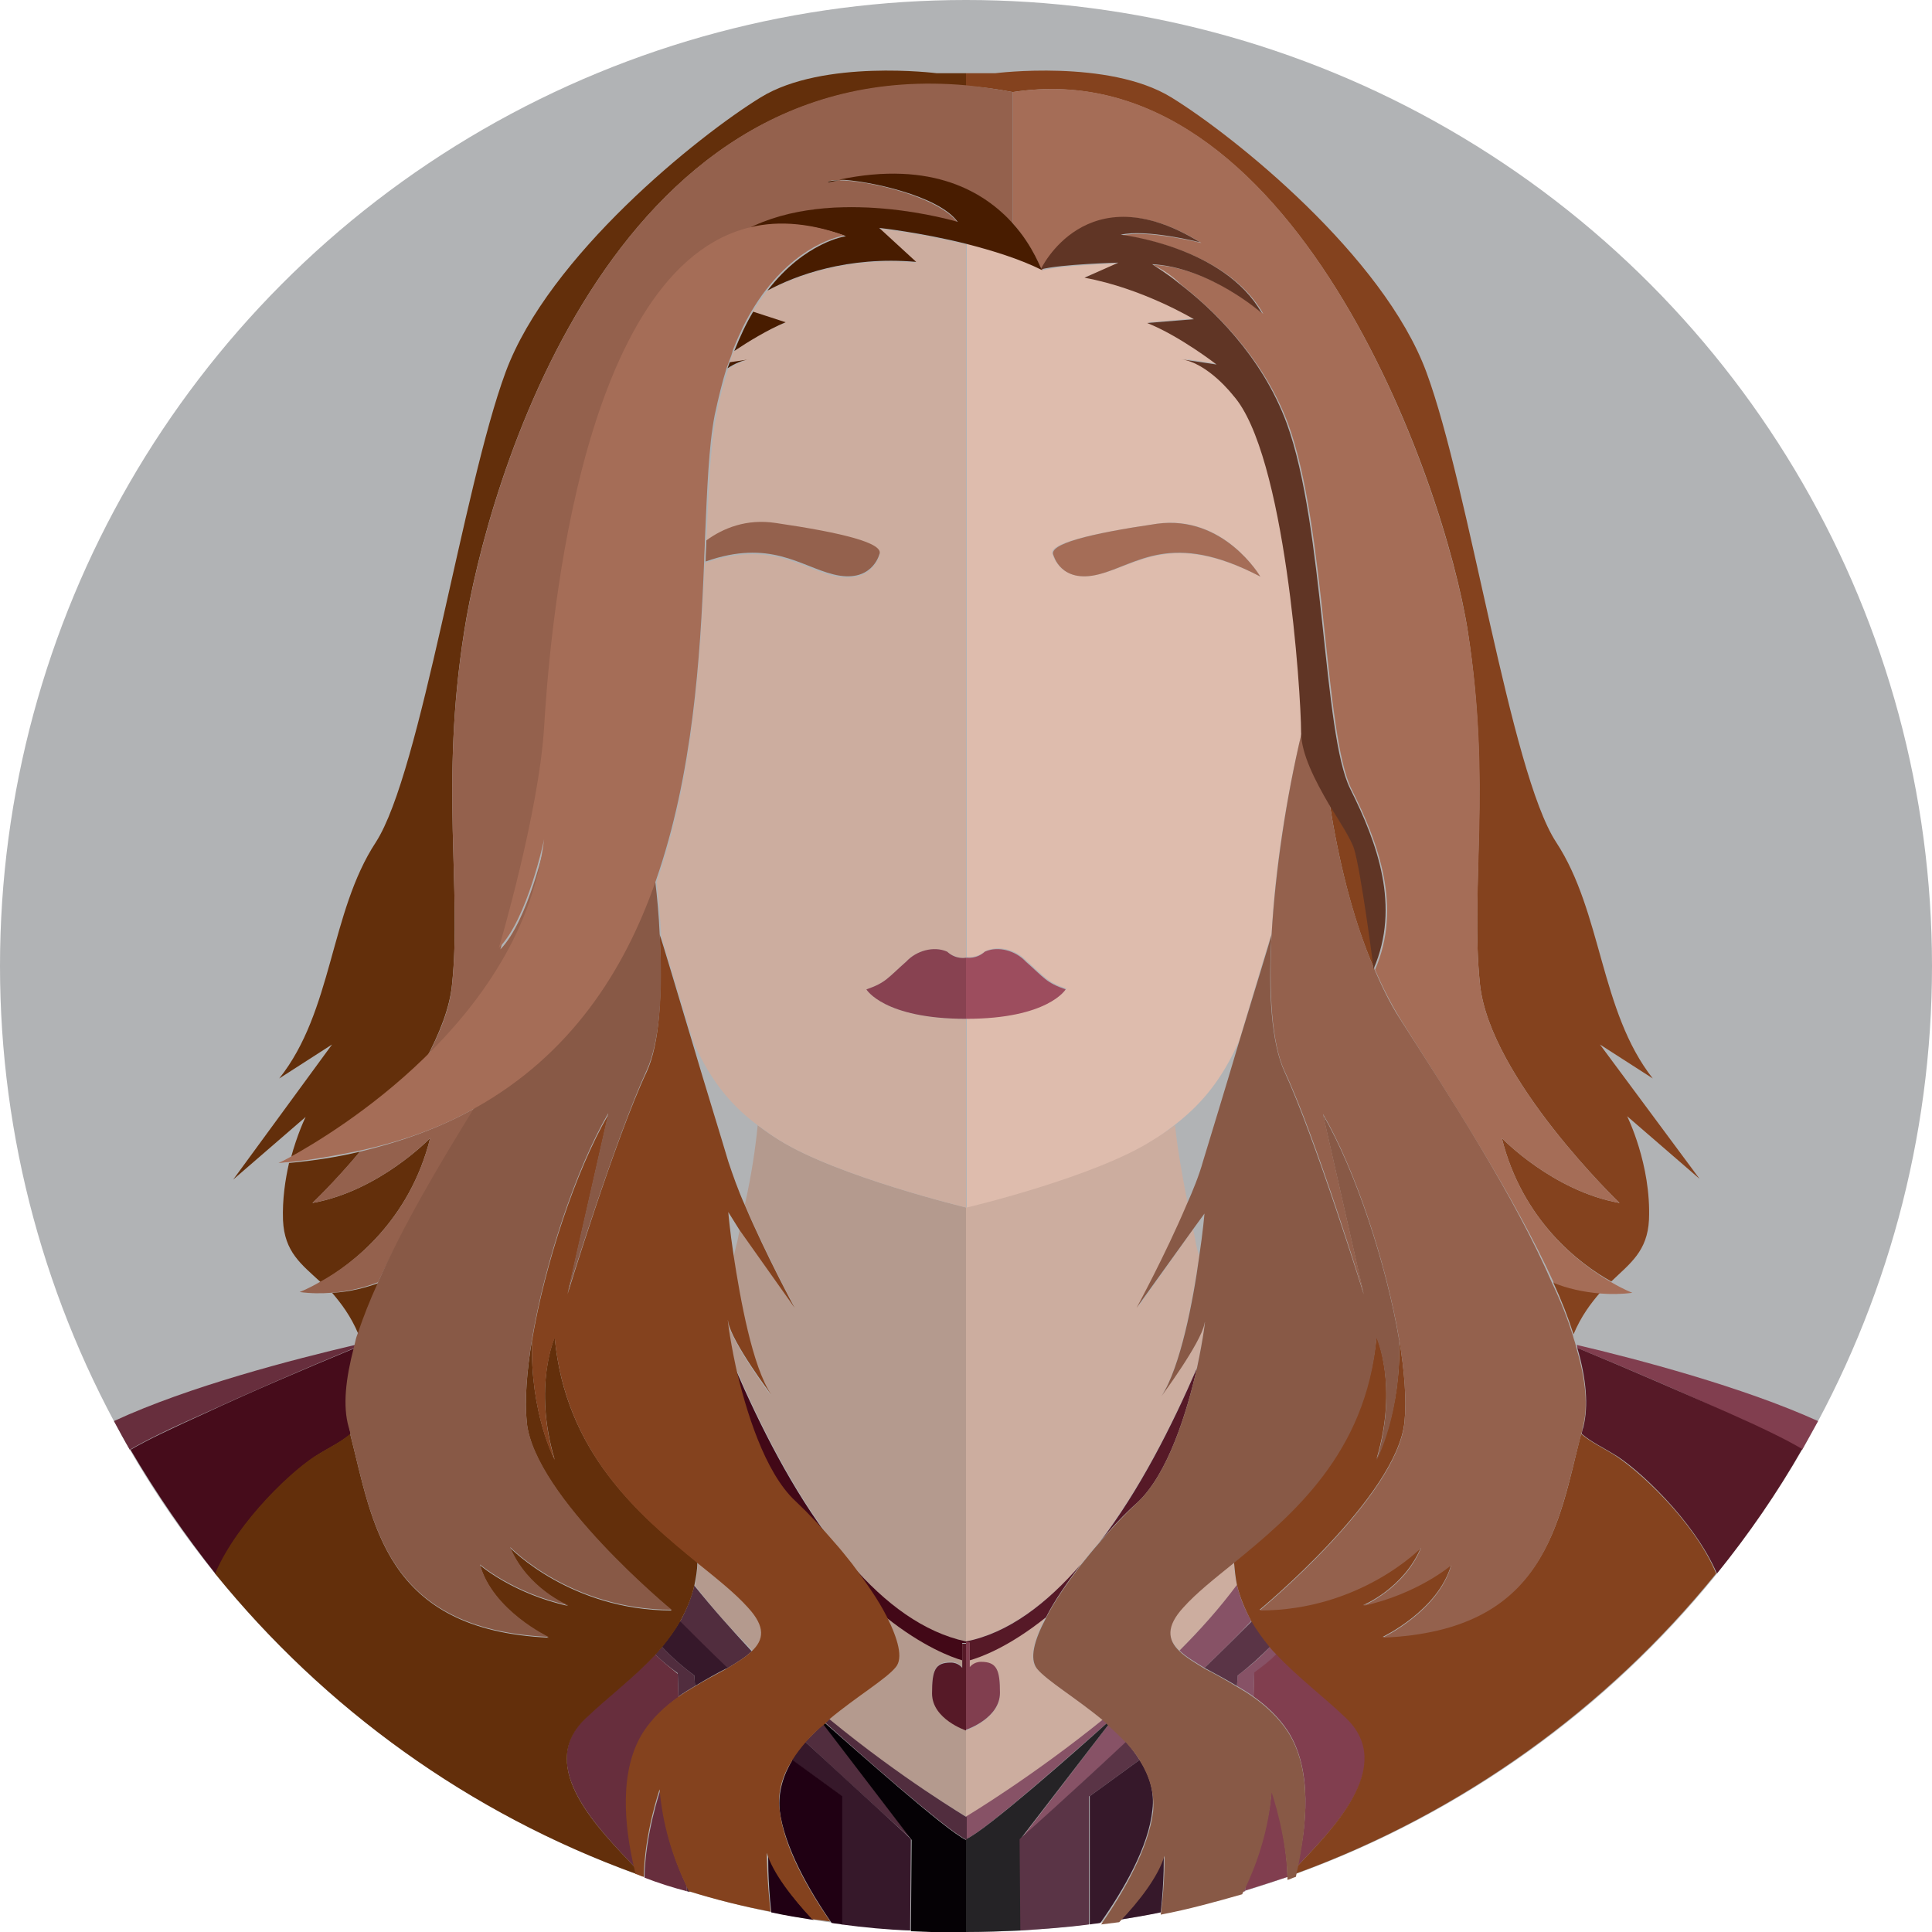 <svg xmlns="http://www.w3.org/2000/svg" width="256" height="256"><circle fill="#B1B3B5" cx="128" cy="128" r="128"/><path fill="#CCAD9F" d="M156.8 212.9c-2.4 2.6-2.1 4.3-.5 5.8 2.7-2.7 5.3-5.6 7.6-8.6-.2-1-.4-2-.4-3.1-2.6 2.1-4.9 4-6.7 5.9zm-28.3 8.1s.5-.7 1.5-.7c2.1 0 2.5 1 2.5 4.1 0 3.2-4.2 4.8-4.5 4.9v11.5c.5-.3 8.8-5.3 18.1-12.9-3.6-3-7.5-5.3-8.8-6.9-1-1.2-.3-3.7 1.2-6.7-4.9 3.9-8.7 5.3-10.1 5.7v1zm24.1-69.9c-7.5 4.7-24.1 8.7-24.6 8.9v57.5c5.6-1.2 10.7-5 15.2-10.2.8-1 1.5-1.9 2.4-2.9 5.4-7 9.7-15.6 13-23.2.9-4.2 1.2-7.1 1-5.9-.5 2.7-5.7 9.6-5.7 9.6 2.5-3.7 4.1-12.6 5-18.5-.2-.6-.4-1.3-.5-2l-.3-1.5-7.3 10.3s3.8-7 6.6-13.6c-.8-4.1-1.4-7.5-1.7-10.5-1.1.8-2.1 1.4-3.1 2z"/><path fill="#561927" d="M128 217.5v.2h.5v2.3c1.4-.4 5.1-1.7 10.1-5.7 1.1-2.2 2.8-4.6 4.6-7-4.5 5.2-9.6 9.1-15.2 10.2zm22.7-18.4c4.1-3.8 6.6-12.1 7.9-17.8-3.3 7.6-7.6 16.2-13 23.2 1.6-2 3.4-3.9 5.1-5.4z"/><path fill="#813E4F" d="M128 220.1v9.1c.3-.1 4.5-1.6 4.5-4.9 0-3-.4-4.1-2.5-4.1-1 0-1.5.7-1.5.7v-3.3h-.5v2.5z"/><path fill="#875266" d="M164.6 250.7c.1 0 .3-.1.4-.1v-.7c-.1.2-.3.5-.4.8zm-36.6-10v3c2.6-1.1 14.7-11.9 18.7-15.4-.2-.2-.4-.3-.5-.5-9.4 7.6-17.7 12.6-18.2 12.9zm28.3-22c.8.8 2 1.5 3.3 2.3 2.2-2.1 4.3-4.2 6.2-6.2-.8-1.5-1.5-3-1.9-4.8-2.3 3.1-4.9 6-7.6 8.7zm-7 12.1c-.7-.8-1.5-1.6-2.4-2.3l-11.7 15.3c0-.1 6.4-5.9 14.1-13zM164 222l-.1 1.4c.7.4 1.5.9 2.2 1.4l.1-3.1c1.1-.8 2-1.6 3-2.5-.3-.3-.6-.7-.9-1-1.3 1.4-2.8 2.7-4.3 3.8z"/><path fill="#252326" d="M146.9 228.5c-.1-.1-.2-.1-.2-.2-4 3.6-16.1 14.3-18.7 15.4V256c2.4 0 4.9-.1 7.3-.2l-.1-12.1 11.7-15.2z"/><path fill="#5A3446" d="M144.4 238l6.6-4.8c-.5-.8-1.1-1.6-1.8-2.4-7.6 7.1-14.1 12.9-14.1 12.9l.1 12.1c3.1-.2 6.1-.4 9.1-.8v-17zm15.2-17c1.3.7 2.8 1.5 4.3 2.4l.1-1.4c1.6-1.2 3-2.5 4.3-3.8-.9-1.1-1.7-2.2-2.4-3.4-1.9 1.9-4 4-6.3 6.2z"/><path fill="#36182A" d="M154.2 245.6c-.8 2.7-3.4 6-6 8.8 1.9-.3 3.7-.6 5.6-1 .5-4.4.4-7.8.4-7.8zm-1.5-5.8c.3-2.4-.4-4.6-1.7-6.6l-6.6 4.8v17c.5-.1.9-.1 1.4-.2 3.1-4.4 6.4-10.1 6.9-15z"/><path fill="#813E4F" d="M165 249.8v.7c1.9-.6 3.8-1.2 5.6-1.8-.1-5.8-2.1-11.6-2.1-11.6-.4 4.7-1.7 9-3.5 12.7zm1.1-25c1.7 1.2 3.3 2.7 4.5 4.5 3.4 5.2 2.5 12.8 1.3 18 4.5-4.8 13.2-13.2 6.6-19.7-2.9-2.8-6.4-5.4-9.3-8.5-.9.9-1.9 1.7-3 2.5l-.1 3.2zm42.9-46.2c7 2.9 14 5.9 20 8.7 4.4 2 7.6 3.5 9.8 4.8.7-1.3 1.4-2.5 2.1-3.8-9.9-4.5-23.9-8.2-32-10.1.1.1.1.3.1.4z"/><path fill="#561927" d="M209 178.6c1.2 4.1 1.5 7.7.8 10.5-.1.3-.2.6-.2.9 1.3 1.1 2.8 1.8 4.1 2.6 3.2 1.8 10.8 8.9 13.8 15.9 4.2-5.2 8-10.7 11.3-16.5-2.2-1.3-5.3-2.8-9.8-4.8-5.9-2.6-13-5.7-20-8.6z"/><path fill="#84421E" d="M208.5 176.8c1-2.4 2.3-4.1 3.5-5.5-2.4-.2-4.4-.7-6.2-1.4 1.1 2.4 2 4.7 2.7 6.9zm-32.3-70.2c1.1 6.9 2.9 14.9 5.9 21.8 0-.3-1.6-13.2-2.6-16-.4-1.2-1.8-3.3-3.3-5.8z"/><path fill="#84421E" d="M134.2 12.2c37-5.7 57.2 51.4 60.3 71.5s.3 34.2 1.6 46.7 18.5 29 18.5 29c-8.9-1.6-15.6-8.6-15.6-8.6 2.7 10.9 10.3 16.7 14.5 19 2.5-2.4 4.8-4 5-8.2.3-7.3-2.9-13.7-2.9-13.7l9.6 8.3-13.2-17.8 7 4.5c-7-8.9-6.7-22-12.8-31.3-6.1-9.3-11.5-46.9-17.2-62.3S163.5 18 155.2 12.9c-8.3-5.1-23.3-3.2-23.3-3.2H128v1.7c2 .1 4.1.4 6.2.8zm79.4 180.4c-1.3-.8-2.8-1.5-4.1-2.6-3 11.7-4.5 25.9-26.3 26.9 0 0 7.4-3.5 9.1-9.6 0 0-4.4 3.8-11.7 5.4 0 0 5.4-2.2 7.7-7.7 0 0-8 8.3-21.4 8.3 0 0 18.2-15 19.2-24.9.3-2.9 0-6.7-.7-11 .3 9.7-3 15.9-3 15.9 2.9-9.7 0-16.2 0-16.2-1.5 15.3-11.2 23.5-18.9 29.8.1 1.1.2 2.1.4 3.1.4 1.7 1.1 3.3 1.9 4.8.7 1.2 1.5 2.3 2.4 3.4.3.4.6.7.9 1 2.9 3.1 6.4 5.7 9.3 8.5 6.6 6.4-2 14.8-6.6 19.7-.1.3-.1.6-.2.9 22-8 41.3-21.9 55.8-39.8-2.9-7-10.6-14-13.8-15.9z"/><path fill="#DEBCAD" d="M172.5 97c0-5.3-2.1-37-9-44.7 0 0-3.4-4.3-6.9-4.8l4.7.7s-4.9-3.8-9.2-5.5l6.2-.5s-6.9-4.1-14.5-5.5l4.7-1.8s-7.6.2-10.3.9c-2.9-1.5-6.6-2.6-10.1-3.5v94.5c.1 0 1.3.2 2.5-.8 1.8-.8 4.1-.1 5.4 1.3 2.5 2.2 2.7 2.8 5.3 3.7 0 0-2.3 3.9-13.2 3.9V160c.5-.1 17.1-4.1 24.6-8.9 1-.6 2-1.3 2.9-2 3.1-2.4 6.1-5.5 8.6-11.2 2.1-7 4-13.4 4.3-14.2.4-8.3 1.9-17.9 4-26.7zm-19.2-27.6c8.9-1.3 13.7 7 13.7 7-11.8-6.1-16.3-1.5-21.4-.3-5.1 1.3-6.1-2.6-6.1-2.6-.8-1.4 4.8-2.8 13.8-4.1zm-.4-34.3c.5.3 1.8 1.1 3.5 2.5-1.1-1-2.3-1.9-3.5-2.5z"/><path fill="#A56D57" d="M145.6 76.1c5.1-1.3 9.6-5.9 21.4.3 0 0-4.8-8.2-13.7-7-8.9 1.3-14.5 2.7-13.7 4.2 0-.1.9 3.8 6 2.5z"/><path fill="#9D4D5E" d="M141.2 131.1c-2.6-.9-2.8-1.5-5.3-3.7-1.3-1.4-3.6-2.1-5.4-1.3-1.1 1-2.3.8-2.5.8v8.1c10.9 0 13.2-3.9 13.2-3.9z"/><path fill="#A56D57" d="M199 150.8s6.7 7 15.6 8.6c0 0-17.2-16.5-18.5-29-1.3-12.5 1.6-26.5-1.6-46.7s-23.3-77.3-60.3-71.5v17.4c2.8 3.2 3.8 6.3 3.9 6.2 0 0 6-13 21.1-3.6 0 0-7.2-1.8-10.5-1 0 0 13.7 1.5 18.7 10.4 0 0-6.9-6.2-14.6-6.5 0 0 .1 0 .2.1 1.2.6 2.4 1.4 3.5 2.5 4.2 3.3 10.9 9.6 14.2 18.5 5 13.7 4.8 41.2 8.4 48.4 3.6 7.2 6.7 15.6 3.1 23.9 1 2.3 2.1 4.5 3.4 6.6 6.5 10.3 15.1 23.5 20.3 34.9 1.7.7 3.8 1.2 6.2 1.4 1.3.1 2.7.1 4.2-.1 0 0-1.1-.4-2.8-1.4-4.2-2.4-11.8-8.2-14.5-19.1z"/><path fill="#885946" d="M170.6 229.4c-1.2-1.8-2.8-3.3-4.5-4.5-.7-.5-1.5-1-2.2-1.4-1.5-.9-2.9-1.7-4.3-2.4-1.3-.8-2.5-1.5-3.3-2.3-1.6-1.5-1.8-3.3.5-5.8 1.7-1.9 4.1-3.8 6.7-5.9 7.7-6.3 17.5-14.5 18.9-29.8 0 0 2.9 6.5 0 16.2 0 0 3.3-6.1 3-15.9-1.7-10.1-5.8-22.5-10.1-29.9l5.4 23.8s-6.4-20.6-10.5-29.5c-1.7-3.7-2.2-10.4-1.7-18.2-.2.8-2.2 7.3-4.3 14.2-1.8 6.1-3.8 12.6-4.8 15.9-.5 1.8-1.3 3.8-2.2 5.8-2.8 6.6-6.6 13.6-6.6 13.6L158 163l1.6-2.2s-.2 2.4-.7 5.7c-.8 5.9-2.5 14.7-5 18.5 0 0 5.2-7 5.7-9.6.2-1.1-.1 1.7-1 5.9-1.3 5.7-3.8 14-7.9 17.8-1.7 1.6-3.4 3.4-5.1 5.4-.8.9-1.6 1.9-2.4 2.9-1.8 2.4-3.5 4.8-4.6 7-1.6 3-2.2 5.4-1.2 6.7 1.3 1.6 5.2 3.9 8.8 6.9.2.2.4.3.5.5.1.1.2.1.2.2.8.7 1.6 1.5 2.4 2.3.7.8 1.3 1.5 1.8 2.4 1.2 2 1.9 4.2 1.7 6.6-.6 4.9-3.9 10.7-6.9 15l2.4-.3c2.7-2.8 5.2-6.1 6-8.8 0 0 .1 3.4-.5 7.8 3.7-.7 7.3-1.7 10.8-2.7.1-.3.3-.6.4-.8 1.8-3.8 3.1-8 3.5-12.7 0 0 2 5.8 2.1 11.6.4-.1.7-.3 1.1-.4.1-.3.1-.6.2-.9 1.2-5.6 2.1-13.2-1.3-18.4z"/><path fill="#94614D" d="M185.5 135c-1.3-2-2.4-4.3-3.4-6.6-3-7-4.8-14.9-5.9-21.8-1.8-3.1-3.7-6.7-3.7-9.6-2.1 8.8-3.5 18.4-4 26.7-.4 7.8 0 14.5 1.7 18.2 4.2 8.9 10.5 29.5 10.5 29.5l-5.4-23.8c4.3 7.4 8.4 19.8 10.1 29.9.7 4.2 1 8 .7 11-1 9.9-19.2 24.9-19.2 24.9 13.4 0 21.4-8.3 21.4-8.3-2.2 5.4-7.7 7.7-7.7 7.7 7.3-1.6 11.7-5.4 11.7-5.4-1.7 6.1-9.1 9.6-9.1 9.6 21.8-.9 23.2-15.2 26.3-26.9.1-.3.2-.6.2-.9.8-2.8.4-6.4-.8-10.5 0-.1-.1-.3-.1-.4-.1-.5-.3-.9-.4-1.4-.7-2.2-1.6-4.5-2.7-6.8-5-11.6-13.6-24.8-20.2-35.1z"/><path fill="#603525" d="M143.7 36.8c7.7 1.4 14.5 5.5 14.5 5.5l-6.2.5c4.3 1.7 9.2 5.5 9.2 5.5l-4.7-.7c3.6.5 6.9 4.8 6.9 4.8 6.9 7.7 9 39.4 9 44.6 0 2.9 1.9 6.5 3.7 9.6 1.5 2.4 2.9 4.6 3.3 5.8.9 2.8 2.6 15.7 2.6 16 3.6-8.3.5-16.7-3.1-23.9-3.6-7.2-3.4-34.7-8.4-48.4-3.3-9-10-15.3-14.2-18.5-1.7-1.4-3.1-2.2-3.5-2.5-.1-.1-.2-.1-.2-.1 7.7.4 14.6 6.5 14.6 6.5-5-8.9-18.7-10.4-18.7-10.4 3.4-.8 10.5 1 10.5 1-15.1-9.3-21.1 3.6-21.1 3.6 2.6-.7 10.3-.9 10.3-.9l-4.5 2z"/><path fill="#B49A8E" d="M128 217.5V160s-17-4.1-24.7-8.9c-1-.6-2-1.3-2.9-2-.3 3-.8 6.5-1.7 10.5 2.8 6.6 6.6 13.6 6.6 13.6L98 163l-.3 1.5c-.2.7-.3 1.3-.5 2 .8 5.9 2.5 14.7 5 18.5 0 0-5.2-7-5.7-9.6-.2-1.1.1 1.7 1 5.9 3.3 7.6 7.6 16.2 13 23.2.8.9 1.6 1.9 2.4 2.9 4.4 5.1 9.5 9 15.1 10.1zm-28.3 1.2c1.6-1.5 1.8-3.3-.5-5.8-1.7-1.9-4.1-3.8-6.7-5.9-.1 1.1-.2 2.1-.4 3.1 2.3 3 4.9 5.9 7.6 8.6zm28.3 22v-11.5s-4.5-1.5-4.5-4.9c0-3 .4-4.1 2.5-4.1 1 0 1.5.7 1.5.7v-1c-1.4-.4-5.1-1.7-10.1-5.7 1.6 3 2.2 5.4 1.2 6.7-1.3 1.6-5.2 3.9-8.8 6.9 9.7 7.9 18.2 12.9 18.2 12.9z"/><path fill="#420817" d="M127.5 217.7h.5v-.2c-5.6-1.2-10.7-5-15.2-10.2 1.8 2.4 3.5 4.8 4.6 7 4.9 3.9 8.7 5.3 10.1 5.7v-2.3zm-22.2-18.6c1.7 1.6 3.4 3.4 5.1 5.4-5.4-7-9.7-15.6-13-23.2 1.3 5.7 3.8 13.9 7.9 17.8z"/><path fill="#561927" d="M127.5 217.7v3.3s-.5-.7-1.5-.7c-2.1 0-2.5 1-2.5 4.1 0 3.4 4.5 4.9 4.5 4.9v-11.5h-.5z"/><path fill="#512D3E" d="M91 250.6c.1 0 .3.1.4.1-.1-.3-.3-.6-.4-.8v.7zm1-40.5c-.4 1.7-1.1 3.3-1.9 4.8l6.2 6.2c1.3-.8 2.5-1.5 3.3-2.3-2.6-2.8-5.2-5.7-7.6-8.7zm14.7 20.7c7.6 7.1 14.1 12.9 14.1 12.9l-11.7-15.3-2.4 2.4zm-19-12.6c-.3.4-.6.7-.9 1 .9.9 1.9 1.7 3 2.5l.1 3.1c.7-.5 1.5-1 2.2-1.4L92 222c-1.5-1.1-3-2.4-4.3-3.8zm22.2 9.6c-.2.2-.4.3-.5.5 4 3.6 16.2 14.4 18.7 15.5v-3c-.1-.1-8.6-5.1-18.2-13z"/><path fill="#050105" d="M109.3 228.3c-.1.1-.2.1-.2.2l11.7 15.3-.1 12.1c2.4.1 4.8.2 7.3.2v-12.3c-2.5-1.1-14.7-12-18.7-15.5z"/><path fill="#36182A" d="M106.7 230.8c-.7.8-1.3 1.5-1.8 2.4l6.6 4.8v17c3 .4 6.1.7 9.1.8l.1-12.1c.1 0-6.3-5.8-14-12.9zm-16.6-16c-.7 1.2-1.5 2.3-2.4 3.4 1.3 1.4 2.8 2.7 4.3 3.8l.1 1.4c1.5-.9 2.9-1.7 4.3-2.4-2.3-2.2-4.4-4.3-6.3-6.2z"/><path fill="#200013" d="M102.2 253.4c1.8.4 3.7.7 5.6 1-2.7-2.8-5.2-6.1-6-8.8 0 0-.1 3.4.4 7.8zm9.4-15.4l-6.6-4.8c-1.2 2-1.9 4.2-1.7 6.6.6 4.9 3.9 10.7 6.9 15 .5.1.9.1 1.4.2v-17z"/><path fill="#672E3D" d="M87.5 237.2s-2 5.8-2.1 11.6c1.8.7 3.7 1.3 5.6 1.8v-.7c-1.8-3.8-3.1-8.1-3.5-12.7zm-.7-18c-2.9 3.1-6.4 5.7-9.3 8.5-6.6 6.4 2 14.8 6.6 19.7-1.2-5.2-2-12.8 1.3-18 1.2-1.8 2.8-3.3 4.5-4.5l-.1-3.1c-1.1-.9-2.1-1.7-3-2.6zM47 178.6c0-.1.1-.3.1-.4-8.1 1.9-22.1 5.5-32 10.1.7 1.3 1.4 2.6 2.1 3.8 2.2-1.3 5.3-2.8 9.8-4.8 5.9-2.7 13-5.8 20-8.7z"/><path fill="#460C1B" d="M42.4 192.6c1.3-.8 2.8-1.5 4.1-2.6-.1-.3-.2-.6-.2-.9-.8-2.8-.4-6.4.8-10.5-7 2.9-14 5.9-20 8.7-4.4 2-7.6 3.5-9.8 4.8 3.4 5.8 7.2 11.3 11.3 16.5 2.9-7.1 10.6-14.1 13.8-16z"/><path fill="#632F0B" d="M57 150.8s-6.7 7-15.6 8.6c0 0 2.9-2.7 6.3-6.8-2.9.7-6.1 1.2-9.4 1.5-.5 2.2-.9 4.8-.8 7.6.2 4.2 2.4 5.8 5 8.2 4.2-2.4 11.8-8.2 14.5-19.1zm2.9-20.4c1.3-12.5-1.6-26.5 1.6-46.7 3-19.2 19.2-76.6 66.5-72.3V9.7h-3.9s-15-1.9-23.3 3.2-28.1 21-33.8 36.4-11.2 53-17.2 62.3c-6.1 9.3-5.7 22.4-12.8 31.3l7-4.5-13.1 17.9 9.6-8.3s-1.1 2.2-2 5.6c3-1.7 10.6-6.2 17.9-13.2 1.8-3.4 3.2-6.8 3.5-10zM44 171.3c1.2 1.4 2.5 3.1 3.5 5.5.7-2.2 1.6-4.5 2.7-6.8-1.7.6-3.8 1.2-6.2 1.3zm33.5 56.5c2.9-2.8 6.4-5.4 9.3-8.5.3-.3.6-.7.9-1 .9-1.1 1.7-2.2 2.4-3.4.8-1.5 1.5-3 1.9-4.8.2-1 .4-2 .4-3.1-7.7-6.3-17.5-14.5-18.9-29.8 0 0-2.9 6.5 0 16.2 0 0-3.3-6.1-3-15.9-.7 4.2-1 8-.7 11 1 9.9 19.2 24.9 19.2 24.9-13.4 0-21.4-8.3-21.4-8.3 2.2 5.4 7.7 7.7 7.7 7.7-7.3-1.6-11.7-5.4-11.7-5.4 1.7 6.1 9.1 9.6 9.1 9.6-21.8-1-23.3-15.3-26.3-27-1.3 1.1-2.8 1.8-4.1 2.6-3.2 1.8-10.8 8.9-13.8 15.9 14.5 17.9 33.7 31.8 55.8 39.8-.1-.3-.1-.6-.2-.9-4.5-4.8-13.2-13.2-6.6-19.6z"/><path fill="#CCAD9F" d="M100.4 149.1c1 .7 1.9 1.4 2.9 2 7.7 4.8 24.7 8.9 24.7 8.9v-25c-10.9 0-13.2-3.9-13.2-3.9 2.6-.9 2.8-1.5 5.3-3.7 1.3-1.4 3.6-2.1 5.4-1.3 1.2 1 2.5.8 2.5.8V32.4c-6-1.5-11.5-2.1-11.5-2.1l4.9 4.5c-9.2-.8-16 1.8-19.8 3.8-.6.8-1.3 1.7-1.9 2.8l4.3 1.4c-2.4.9-5 2.5-6.8 3.8-.2.5-.4 1-.5 1.5l2.8-.4c-1.1.1-2.1.6-3 1.2-.6 1.9-1.2 4-1.6 6.3-.8 4.1-1 9.8-1.3 16.6 2.3-1.6 5.4-2.8 9.2-2.3 8.9 1.3 14.5 2.7 13.7 4.2 0 0-1 3.8-6.1 2.6-4.4-1.1-8.4-4.7-17-1.7-.6 12.7-1.5 28.3-6.4 42.3.3 2.4.5 4.7.6 7 .2.8 2.2 7.3 4.3 14.2 2.4 5.5 5.4 8.7 8.5 11z"/><path fill="#94614D" d="M110.4 76.1c5.1 1.3 6.1-2.6 6.1-2.6.8-1.5-4.8-2.9-13.7-4.2-3.9-.6-7 .7-9.2 2.3 0 .9-.1 1.8-.1 2.8 8.5-3 12.5.6 16.9 1.7z"/><path fill="#884251" d="M125.5 126.1c-1.8-.8-4.1-.1-5.4 1.3-2.5 2.2-2.7 2.8-5.3 3.7 0 0 2.3 3.9 13.2 3.9v-8.1s-1.3.3-2.5-.8z"/><path fill="#94614D" d="M126.9 29.5c-2.6-3.5-12-5.6-15.7-5.6l-1.5.3c0-.2.6-.4 1.5-.3 12.4-2.6 19.3 1.6 23 5.8V12.2c-2.1-.4-4.2-.7-6.2-.9-47.3-4.2-63.5 53.2-66.5 72.5-3.2 20.1-.3 34.2-1.6 46.7-.3 3.2-1.7 6.6-3.5 9.9 7.4-7.1 14.4-16.9 15.9-29 0 0-2.3 10.6-6 14.4 0 0 5.3-17.8 6-29.3.6-9.8 4-59.6 26.6-66 11.5-6.1 28-1 28-1zM63 146.8c-4.4 2.5-9.5 4.4-15.3 5.8-3.5 4.1-6.3 6.8-6.3 6.8 8.9-1.6 15.6-8.6 15.6-8.6-2.7 10.9-10.3 16.7-14.5 19-1.7 1-2.8 1.4-2.8 1.4 1.5.2 2.9.2 4.2.1 2.4-.2 4.4-.7 6.2-1.4 3.4-7.4 8.2-15.5 12.9-23.1z"/><path fill="#84421E" d="M103.3 239.8c-.3-2.4.4-4.6 1.7-6.6.5-.8 1.1-1.6 1.8-2.4.7-.8 1.5-1.6 2.4-2.3.1-.1.2-.1.2-.2.2-.2.4-.3.5-.5 3.6-3 7.5-5.3 8.8-6.9 1-1.2.3-3.7-1.2-6.7-1.1-2.2-2.8-4.6-4.6-7-.8-1-1.5-1.9-2.4-2.9-1.7-2-3.4-3.8-5.1-5.4-4.1-3.8-6.6-12.1-7.9-17.8-.9-4.2-1.2-7.1-1-5.9.5 2.7 5.7 9.6 5.7 9.6-2.5-3.7-4.1-12.6-5-18.5-.5-3.3-.7-5.7-.7-5.7L98 163l7.3 10.3s-3.8-7-6.6-13.6c-.9-2-1.6-4-2.2-5.8-1-3.4-3-9.8-4.8-15.9-2.1-7-4-13.4-4.3-14.2.4 7.8 0 14.5-1.7 18.2-4.2 8.9-10.5 29.5-10.5 29.5l5.4-23.8c-4.3 7.4-8.4 19.8-10.1 29.9-.3 9.7 3 15.9 3 15.9-2.9-9.7 0-16.2 0-16.2 1.5 15.3 11.2 23.5 18.9 29.8 2.6 2.1 5 4 6.7 5.9 2.4 2.6 2.1 4.3.5 5.8-.8.8-2 1.5-3.3 2.3-1.3.7-2.8 1.5-4.3 2.4-.7.4-1.5.9-2.2 1.4-1.7 1.2-3.3 2.7-4.5 4.5-3.4 5.2-2.5 12.8-1.3 18 .1.3.1.6.2.9.4.1.7.3 1.1.4.1-5.8 2.1-11.6 2.1-11.6.4 4.7 1.7 8.9 3.5 12.7.1.3.3.6.4.8 3.5 1.1 7.1 2 10.8 2.7-.5-4.4-.5-7.8-.5-7.8.8 2.7 3.4 6 6 8.8l2.4.3c-2.9-4.2-6.2-9.9-6.7-14.8z"/><path fill="#885946" d="M46.2 189.1c.1.3.2.6.2.9 3 11.7 4.5 25.9 26.3 26.9 0 0-7.4-3.5-9.1-9.6 0 0 4.4 3.8 11.7 5.4 0 0-5.4-2.2-7.7-7.7 0 0 8 8.3 21.4 8.3 0 0-18.2-15-19.2-24.9-.3-2.9 0-6.7.7-11 1.7-10.1 5.8-22.5 10.1-29.9l-5.4 23.8s6.4-20.6 10.5-29.5c1.7-3.7 2.2-10.4 1.7-18.2-.1-2.2-.3-4.6-.6-7-4.2 12.1-11.5 23.1-23.9 30.1-4.7 7.6-9.5 15.7-12.8 23.2-1.1 2.4-2 4.7-2.7 6.8-.2.5-.3.9-.4 1.4 0 .1-.1.3-.1.4-1.1 4.2-1.5 7.8-.7 10.6z"/><path fill="#481C00" d="M99.8 41.3c-.9 1.5-1.7 3.2-2.5 5.2 1.8-1.2 4.4-2.8 6.8-3.8l-4.3-1.4zm21.6-6.6l-4.9-4.5s5.5.6 11.5 2.1c3.5.9 7.1 2 10.1 3.5-.1.1-1.1-3.1-3.9-6.2-3.7-4.1-10.6-8.4-23-5.8 3.7.1 13.2 2.1 15.7 5.6 0 0-16.5-5-28 1 3.8-1.1 8.2-.9 13.2.9 0 0-5.4.7-10.4 7.2 3.7-2 10.6-4.6 19.7-3.8zM96.7 48c-.1.3-.2.5-.3.8.9-.6 2-1.1 3-1.2l-2.7.4z"/><path fill="#481C00" d="M109.7 24.2l1.5-.3c-.9 0-1.5.1-1.5.3z"/><path fill="#A56D57" d="M63 146.8c12.5-7 19.7-18 23.9-30.1 4.9-14 5.9-29.6 6.4-42.3 0-.9.1-1.9.1-2.8.3-6.7.5-12.5 1.3-16.6.5-2.3 1-4.4 1.6-6.3.1-.3.2-.5.3-.8.2-.5.4-1 .5-1.5.8-2 1.6-3.7 2.5-5.2.6-1 1.2-1.9 1.9-2.8 5-6.5 10.4-7.2 10.4-7.2-5-1.8-9.4-2-13.2-.9-22.6 6.4-26 56.2-26.6 66-.7 11.5-6 29.3-6 29.3 3.8-3.8 6-14.4 6-14.4-1.5 12.1-8.5 21.8-15.9 29-7.2 7-14.8 11.5-17.9 13.2-.9.5-1.4.7-1.4.7.4 0 .8-.1 1.2-.1 3.3-.3 6.4-.9 9.4-1.5 6-1.3 11.1-3.2 15.5-5.7z"/></svg>
